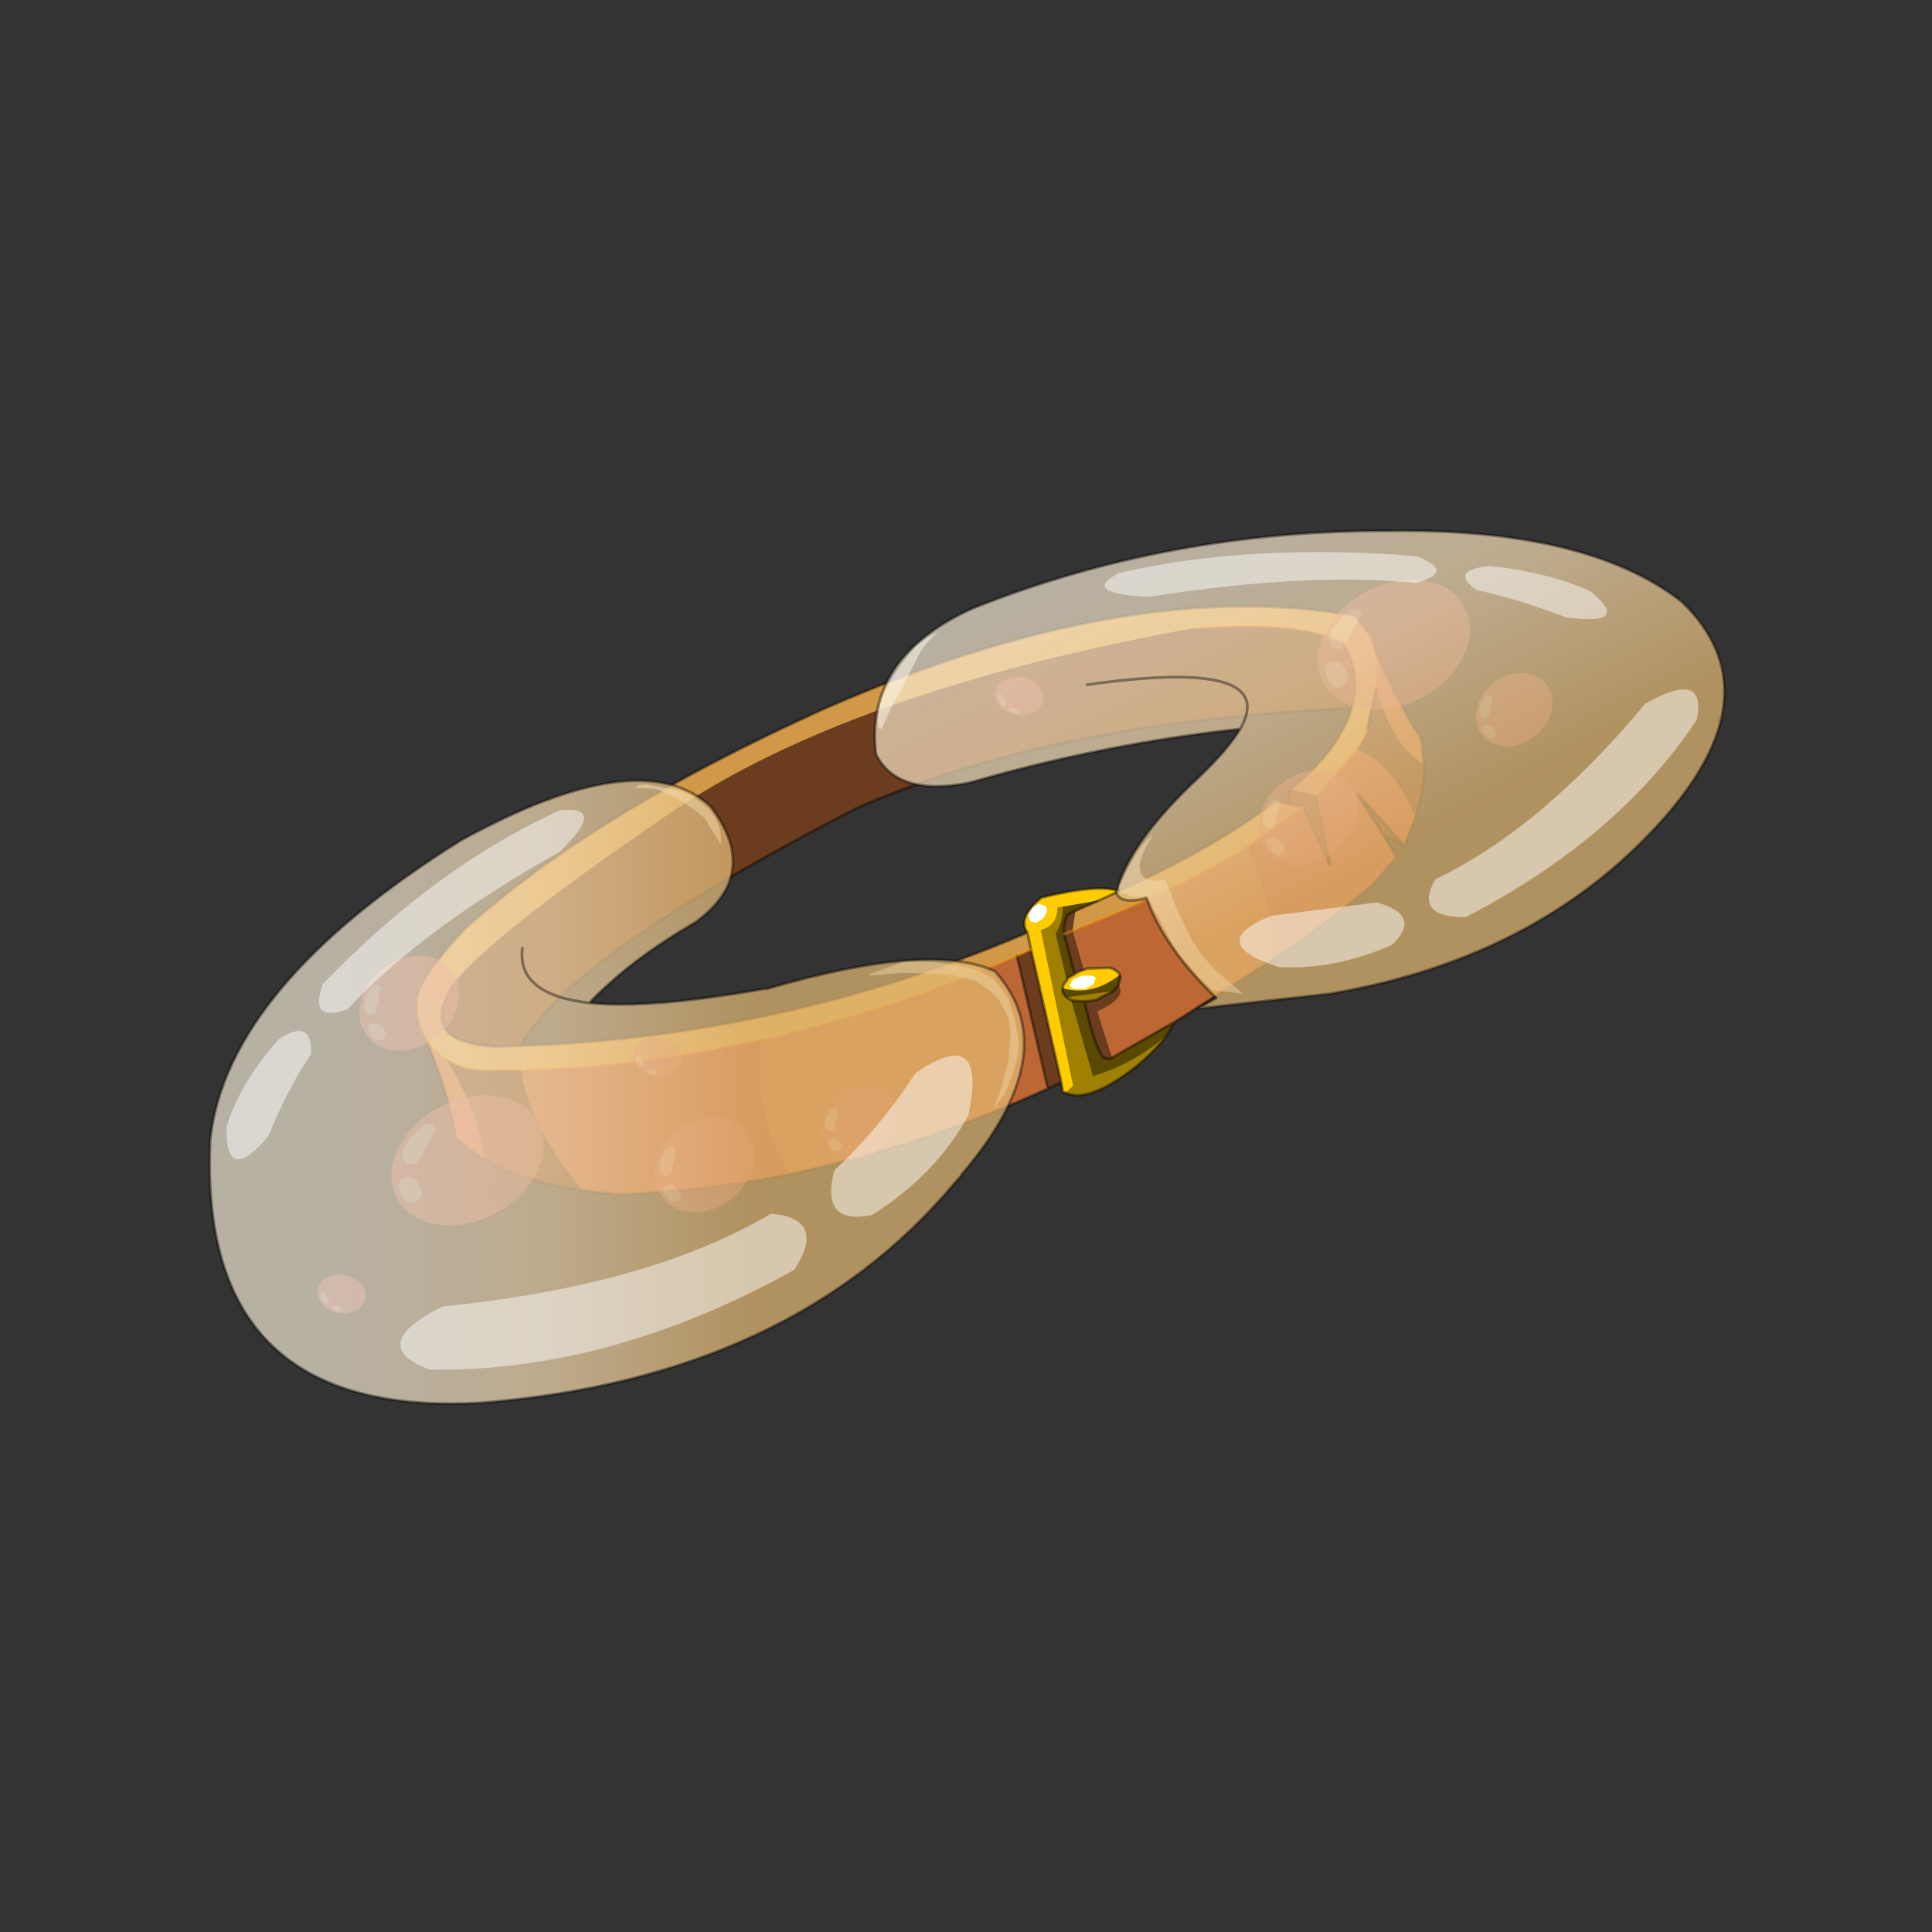 <?xml version="1.0" encoding="UTF-8" standalone="no"?>
<svg xmlns:xlink="http://www.w3.org/1999/xlink" height="440.0px" width="440.0px" xmlns="http://www.w3.org/2000/svg">
  <rect width="100%" height="100%" fill="#333333" stroke="none"/>
  <g transform="matrix(10.0, 0.0, 0.0, 10.0, 0.0, 0.0)">
    <use height="44.0" transform="matrix(0.909, 0.0, 0.0, 0.909, 2.0, 2.0)" width="44.0" xlink:href="#sprite0"/>
  </g>
  <defs>
    <g id="sprite0" transform="matrix(1.0, 0.0, 0.0, 1.0, 0.0, 0.0)">
      <use height="44.0" transform="matrix(1.0, 0.0, 0.0, 1.0, 0.0, 0.0)" width="44.0" xlink:href="#shape0"/>
      <use height="62.3" transform="matrix(0.353, 0.0, 0.0, 0.352, 3.015, 11.065)" width="107.7" xlink:href="#sprite1"/>
    </g>
    <g id="shape0" transform="matrix(1.0, 0.0, 0.0, 1.0, 0.0, 0.0)">
      <path d="M44.0 44.0 L0.0 44.0 0.0 0.0 44.0 0.0 44.0 44.0" fill="#43adca" fill-opacity="0.0" fill-rule="evenodd" stroke="none"/>
    </g>
    <g id="sprite1" transform="matrix(1.0, 0.0, 0.0, 1.0, 0.1, 0.1)">
      <use height="42.1" transform="matrix(1.0, 0.0, 0.0, 1.0, 14.6, 5.25)" width="71.7" xlink:href="#shape1"/>
      <use height="39.0" transform="matrix(-0.135, 0.109, 0.1, 0.123, 78.95, 15.65)" width="43.5" xlink:href="#sprite2"/>
      <use height="39.0" transform="matrix(-0.104, 0.084, 0.077, 0.095, 93.35, 9.05)" width="43.5" xlink:href="#sprite2"/>
      <use height="39.0" transform="matrix(-0.236, 0.111, 0.084, 0.202, 87.55, 1.75)" width="43.5" xlink:href="#sprite2"/>
      <use height="39.0" transform="matrix(-0.025, 0.058, 0.083, 0.028, 56.4, 9.95)" width="43.5" xlink:href="#sprite2"/>
      <use height="39.0" transform="matrix(-0.104, 0.084, 0.077, 0.095, 46.9, 38.45)" width="43.5" xlink:href="#sprite2"/>
      <use height="39.0" transform="matrix(-0.236, 0.111, 0.084, 0.202, 21.8, 38.45)" width="43.5" xlink:href="#sprite2"/>
      <use height="39.0" transform="matrix(-0.135, 0.109, 0.1, 0.123, 36.1, 40.35)" width="43.5" xlink:href="#sprite2"/>
      <use height="39.0" transform="matrix(-0.135, 0.109, 0.1, 0.123, 15.15, 28.85)" width="43.5" xlink:href="#sprite2"/>
      <use height="39.0" transform="matrix(-0.025, 0.058, 0.083, 0.028, 8.3, 52.5)" width="43.5" xlink:href="#sprite2"/>
      <use height="39.0" transform="matrix(-0.025, 0.058, 0.083, 0.028, 30.7, 35.65)" width="43.5" xlink:href="#sprite2"/>
      <use height="62.3" transform="matrix(1.0, 0.0, 0.0, 1.0, -0.1, -0.1)" width="107.7" xlink:href="#shape3"/>
    </g>
    <g id="shape1" transform="matrix(1.0, 0.0, 0.0, 1.0, -14.6, -5.25)">
      <path d="M76.6 19.45 L76.7 18.45 78.5 18.9 79.55 23.8 77.6 19.65 76.6 19.45 M81.05 12.65 Q60.3 13.45 45.9 19.75 25.45 30.35 22.1 36.65 L20.25 36.7 Q14.75 36.4 17.25 32.35 19.6 29.05 32.45 20.25 45.25 11.4 70.0 6.9 77.6 6.35 80.4 7.9 81.8 10.2 81.05 12.65 M61.45 27.05 L61.25 28.45 60.65 28.7 61.25 28.45 62.05 31.25 Q61.65 31.35 61.4 31.55 L60.65 28.7 Q60.6 27.85 60.9 27.3 61.15 27.2 61.45 27.05 M81.4 15.55 L82.15 14.25 82.8 11.1 Q83.9 15.3 86.2 16.65 86.25 18.4 85.6 20.4 83.9 16.4 81.4 15.55 M16.75 37.5 Q18.0 38.4 19.8 38.35 L22.1 38.35 Q22.55 41.6 25.1 45.15 L26.45 46.95 Q22.7 46.4 20.15 45.15 L19.45 44.75 Q19.3 41.65 16.75 37.5 M57.3 30.25 L58.3 29.8 60.45 39.25 59.5 39.7 57.3 30.25 M84.8 22.4 L83.3 21.65 81.5 18.75 84.8 22.4 M64.5 32.35 Q65.15 33.2 63.0 34.2 L64.05 37.5 63.85 37.6 63.45 37.5 63.4 37.45 Q62.8 36.7 62.1 33.5 L62.9 33.4 64.15 32.75 64.25 32.65 64.5 32.35" fill="#6c3c1e" fill-rule="evenodd" stroke="none"/>
      <path d="M73.7 22.4 L77.6 19.65 79.55 23.8 78.5 18.9 81.4 15.55 Q83.9 16.4 85.6 20.4 L84.8 22.4 81.5 18.75 83.3 21.65 84.25 23.2 82.55 25.2 Q79.3 27.9 75.5 30.5 75.45 26.3 73.7 22.4 M22.1 38.35 Q30.55 38.1 39.1 36.2 38.55 41.3 40.8 45.15 L41.2 45.8 Q35.15 47.0 29.1 47.25 L26.45 46.95 25.1 45.15 Q22.55 41.6 22.1 38.35" fill="#b45832" fill-rule="evenodd" stroke="none"/>
      <path d="M61.25 28.45 Q68.8 25.5 73.7 22.4 75.45 26.3 75.5 30.5 L68.5 34.95 64.05 37.5 63.0 34.2 Q65.15 33.2 64.5 32.35 L64.65 31.75 64.6 31.6 Q64.45 31.25 63.85 31.1 L62.3 31.15 62.05 31.25 61.25 28.45 M82.8 11.1 Q82.9 9.25 82.3 7.35 83.85 11.5 86.0 14.8 L86.2 16.65 Q83.9 15.3 82.8 11.1 M14.95 35.3 Q15.65 36.75 16.75 37.5 19.3 41.65 19.45 44.75 L17.5 43.3 Q16.9 39.55 14.95 35.3 M39.1 36.2 Q48.15 34.15 57.3 30.25 L59.5 39.7 Q51.7 43.25 43.95 45.15 L41.2 45.8 40.8 45.15 Q38.55 41.3 39.1 36.2" fill="#bc6734" fill-rule="evenodd" stroke="none"/>
      <path d="M64.55 25.65 Q71.6 22.4 75.65 19.25 L76.6 19.45 77.6 19.65 73.7 22.4 Q68.8 25.5 61.25 28.45 L61.45 27.05 63.15 26.3 64.55 25.65 M76.7 18.45 Q80.25 15.5 81.05 12.65 81.8 10.2 80.4 7.9 77.6 6.35 70.0 6.9 45.25 11.4 32.45 20.25 19.6 29.05 17.25 32.35 14.75 36.4 20.25 36.7 L22.1 36.65 Q40.8 36.0 58.05 28.6 L58.3 29.8 57.3 30.25 Q48.15 34.15 39.1 36.2 30.55 38.1 22.1 38.35 L19.8 38.35 Q18.0 38.4 16.75 37.5 15.65 36.75 14.95 35.3 L14.85 35.1 Q14.65 34.65 14.7 33.4 14.8 31.9 18.05 28.4 27.3 20.05 43.55 12.7 65.2 3.15 81.3 6.05 L82.3 7.35 Q82.9 9.25 82.8 11.1 L82.15 14.25 81.4 15.55 78.5 18.9 76.7 18.45" fill="#d19947" fill-rule="evenodd" stroke="none"/>
      <path d="M63.15 26.3 L61.45 27.05 Q61.15 27.2 60.9 27.3 60.6 27.85 60.65 28.7 L61.4 31.55 60.9 31.85 60.85 32.0 60.05 28.65 Q60.6 27.8 60.55 26.75 L63.15 26.3 M68.5 34.95 L67.95 35.9 Q65.5 38.0 62.7 38.8 L61.15 33.4 61.35 33.45 62.1 33.5 Q62.8 36.7 63.4 37.45 L63.45 37.5 63.85 37.6 64.05 37.5 68.5 34.95 M64.6 31.6 L64.65 31.75 64.5 32.35 64.25 32.65 64.15 32.75 60.8 33.2 60.55 32.85 60.55 32.55 Q62.65 33.15 64.6 31.6" fill="#5c4901" fill-rule="evenodd" stroke="none"/>
      <path d="M67.95 35.9 Q66.55 37.75 64.25 39.2 61.95 40.6 60.75 40.0 L61.3 39.5 59.0 28.4 Q60.15 28.15 60.2 26.8 L60.55 26.75 Q60.6 27.8 60.05 28.65 L60.85 32.0 Q60.55 32.3 60.55 32.55 L60.55 32.85 60.8 33.2 61.15 33.4 60.8 33.2 64.15 32.75 62.9 33.4 62.1 33.5 61.35 33.45 61.15 33.4 62.7 38.8 Q65.5 38.0 67.95 35.9" fill="#a08001" fill-rule="evenodd" stroke="none"/>
      <path d="M58.05 28.6 Q57.3 27.55 59.05 26.1 63.15 25.1 64.55 25.65 L63.15 26.3 60.55 26.75 60.2 26.8 Q60.15 28.15 59.0 28.4 L61.3 39.5 60.75 40.0 60.55 39.9 60.45 39.25 58.3 29.8 58.05 28.6 M62.05 31.25 L62.3 31.15 63.85 31.1 Q64.45 31.25 64.6 31.6 62.65 33.15 60.55 32.55 60.55 32.3 60.85 32.0 L60.9 31.85 61.4 31.55 Q61.65 31.35 62.05 31.25" fill="#ffcc00" fill-rule="evenodd" stroke="none"/>
      <path d="M64.55 25.65 Q71.6 22.4 75.65 19.25 L76.6 19.45 76.7 18.45 Q80.25 15.5 81.05 12.65 60.3 13.45 45.9 19.75 25.45 30.35 22.1 36.65 40.8 36.0 58.05 28.6 57.3 27.55 59.05 26.1 63.15 25.1 64.55 25.65 L63.15 26.3 61.45 27.05 Q61.15 27.2 60.9 27.3 60.6 27.85 60.65 28.7 M77.6 19.65 L76.6 19.45 M76.7 18.45 L78.5 18.9 M82.15 14.25 L82.8 11.1 M82.3 7.35 L81.3 6.05 Q65.2 3.15 43.55 12.7 27.3 20.05 18.05 28.4 14.8 31.9 14.7 33.4 14.65 34.65 14.85 35.1 L14.95 35.3 M58.3 29.8 L58.05 28.6 M85.6 20.4 Q86.25 18.4 86.2 16.65 L86.0 14.8 Q83.85 11.5 82.3 7.35 M85.6 20.4 L84.8 22.4 83.3 21.65 84.25 23.2 82.55 25.2 Q79.3 27.9 75.5 30.5 L68.5 34.95 67.95 35.9 Q66.55 37.75 64.25 39.2 61.95 40.6 60.75 40.0 L60.55 39.9 60.45 39.25 59.5 39.7 Q51.7 43.25 43.95 45.15 L41.2 45.8 Q35.15 47.0 29.1 47.25 L26.45 46.95 Q22.7 46.4 20.15 45.15 L19.45 44.75 17.5 43.3 Q16.9 39.55 14.95 35.3 M84.8 22.4 L81.5 18.75 83.3 21.65 M80.4 7.9 Q81.8 10.2 81.05 12.65 M62.05 31.25 L62.3 31.15 63.85 31.1 Q64.45 31.25 64.6 31.6 L64.65 31.75 64.5 32.35 M64.05 37.5 L68.5 34.95 M61.4 31.55 Q61.65 31.35 62.05 31.25 M60.85 32.0 L60.9 31.85 61.4 31.55 60.65 28.7 M62.1 33.5 L61.35 33.45 61.15 33.4 60.8 33.2 60.55 32.85 60.55 32.55 Q60.55 32.3 60.85 32.0 M64.15 32.75 L64.25 32.65 64.5 32.35 M64.15 32.75 L62.9 33.4 62.1 33.5 Q62.8 36.7 63.4 37.45 M63.45 37.5 L63.85 37.6 64.05 37.5 M59.5 39.7 L57.3 30.25 M60.45 39.25 L58.3 29.8 M77.6 19.65 L79.55 23.8 78.5 18.9 M22.1 36.65 L20.25 36.7 Q14.75 36.4 17.25 32.35" fill="none" stroke="#000000" stroke-linecap="round" stroke-linejoin="round" stroke-opacity="0.4" stroke-width="0.2"/>
      <path d="M61.25 28.45 Q68.8 25.5 73.7 22.4 L77.6 19.65 M78.5 18.9 L81.4 15.55 82.15 14.25 M82.8 11.1 Q82.9 9.25 82.3 7.35 M14.95 35.3 Q15.65 36.75 16.75 37.5 18.0 38.4 19.8 38.35 L22.1 38.35 Q30.55 38.1 39.1 36.2 48.15 34.15 57.3 30.25 L58.3 29.8 M60.65 28.7 L61.25 28.45 M70.0 6.9 Q77.6 6.35 80.4 7.9" fill="none" stroke="#ff9900" stroke-linecap="round" stroke-linejoin="round" stroke-opacity="0.4" stroke-width="0.2"/>
      <path d="M59.45 27.1 L59.15 27.6 58.65 27.9 58.25 27.8 58.1 27.35 58.4 26.85 Q58.65 26.6 58.9 26.55 L59.35 26.7 59.45 27.1" fill="#ffffff" fill-rule="evenodd" stroke="none"/>
      <path d="M62.7 32.3 L62.15 32.6 61.4 32.6 Q61.1 32.55 61.05 32.35 L61.25 31.95 61.9 31.65 62.55 31.65 Q62.85 31.7 62.9 31.85 L62.7 32.3" fill="#ffffff" fill-rule="evenodd" stroke="none"/>
    </g>
    <g id="sprite2" transform="matrix(1.0, 0.0, 0.0, 1.0, 0.0, 0.0)">
      <use height="39.0" transform="matrix(1.0, 0.0, 0.0, 1.0, 0.0, 0.0)" width="43.5" xlink:href="#shape2"/>
    </g>
    <g id="shape2" transform="matrix(1.0, 0.0, 0.0, 1.0, 0.0, 0.0)">
      <path d="M36.65 22.65 Q37.2 24.65 39.25 24.65 42.05 24.65 42.05 19.95 42.05 15.4 39.3 15.9 36.5 16.4 36.5 20.65 L36.65 22.65 M37.7 10.5 Q37.7 6.9 32.15 4.25 26.6 1.55 26.6 5.95 26.6 6.3 30.55 9.8 34.45 13.3 34.9 13.3 36.35 13.3 37.1 12.35 37.7 11.55 37.7 10.5 M37.1 5.7 Q43.5 11.4 43.5 19.5 43.5 27.6 37.1 33.3 30.75 39.0 21.75 39.0 12.75 39.0 6.35 33.3 0.0 27.6 0.0 19.5 0.0 11.4 6.35 5.7 12.75 0.0 21.75 0.0 30.75 0.0 37.1 5.7" fill="#d06a6a" fill-opacity="0.482" fill-rule="evenodd" stroke="none"/>
      <path d="M37.7 10.5 Q37.7 11.55 37.1 12.35 36.35 13.3 34.9 13.3 34.45 13.3 30.55 9.8 26.6 6.3 26.6 5.95 26.6 1.55 32.15 4.25 37.7 6.9 37.7 10.5 M36.65 22.65 L36.5 20.65 Q36.5 16.4 39.3 15.9 42.05 15.4 42.05 19.95 42.05 24.65 39.25 24.65 37.2 24.65 36.65 22.65" fill="#e6bbbb" fill-opacity="0.482" fill-rule="evenodd" stroke="none"/>
    </g>
    <g id="shape3" transform="matrix(1.0, 0.0, 0.0, 1.0, 0.1, 0.1)">
      <path d="M31.75 18.4 L30.75 18.3 30.2 18.3 Q30.35 18.05 31.05 18.05 L33.2 18.45 Q36.3 19.6 36.3 22.05 L36.25 22.3 36.15 22.1 35.15 20.45 Q33.95 19.4 32.6 18.75 L31.75 18.4 M66.9 21.7 L66.9 21.75 Q66.0 23.2 66.0 23.9 L66.1 24.4 Q66.4 24.9 67.3 24.9 L67.85 24.85 68.6 26.8 69.65 29.0 Q70.4 30.3 71.6 31.45 L73.3 32.9 73.4 32.95 71.35 32.7 71.2 32.7 71.1 32.6 70.5 32.05 70.25 31.8 68.8 30.1 68.45 29.55 66.5 25.95 65.7 26.05 64.65 25.75 64.55 25.4 Q64.55 25.1 64.7 25.0 L65.2 24.0 65.8 22.95 Q66.3 22.15 66.9 21.7 M50.15 8.2 L50.95 7.6 51.75 7.15 Q50.75 8.0 50.3 8.9 L49.25 11.0 49.15 11.2 48.45 12.4 47.85 13.75 47.7 14.1 Q47.45 14.05 47.45 13.75 L47.45 13.4 Q47.45 11.35 50.15 8.2 M55.4 32.75 L54.4 32.05 53.1 31.7 52.65 31.6 52.1 31.55 49.15 31.45 46.95 31.65 46.8 31.55 48.9 30.8 49.1 30.7 50.0 30.65 Q53.55 30.65 55.65 31.85 L56.65 33.2 57.15 34.7 57.45 36.45 Q57.45 37.65 56.5 40.0 L55.6 41.2 56.15 39.8 56.7 37.7 56.85 35.8 56.7 34.65 56.0 33.35 55.45 32.8 55.4 32.75" fill="#ffffff" fill-opacity="0.529" fill-rule="evenodd" stroke="none"/>
      <path d="M73.15 14.1 Q63.55 15.15 54.2 17.85 L53.8 17.95 Q48.8 18.9 47.3 15.9 46.45 9.0 54.2 5.5 68.1 -0.05 83.7 0.0 97.8 -0.2 104.5 5.05 111.0 11.35 103.5 20.15 94.65 30.4 79.5 32.95 L70.15 34.0 71.45 33.25 Q67.8 29.75 66.5 26.15 64.65 26.6 64.35 25.75 65.25 22.2 70.15 17.6 72.3 15.55 73.15 14.1 76.05 9.0 62.3 10.95 76.05 9.0 73.15 14.1" fill="url(#gradient0)" fill-rule="evenodd" stroke="none"/>
      <path d="M52.9 46.4 Q41.35 60.25 19.45 62.05 -0.9 63.3 0.05 43.3 1.25 32.45 17.8 22.05 30.55 15.0 35.55 19.6 39.2 24.4 34.5 27.85 29.85 30.55 26.95 33.6 31.2 34.05 39.35 32.6 L39.55 32.6 Q51.15 29.2 55.75 31.35 60.85 37.05 53.35 45.85 L53.35 45.9 52.9 46.4 M22.2 29.7 Q21.8 33.0 26.95 33.6 21.8 33.0 22.2 29.7" fill="url(#gradient1)" fill-rule="evenodd" stroke="none"/>
      <path d="M73.15 14.1 Q72.3 15.55 70.15 17.6 65.25 22.2 64.35 25.75 64.65 26.6 66.5 26.15 67.8 29.75 71.45 33.25 L70.15 34.0 79.5 32.95 Q94.65 30.4 103.5 20.15 111.0 11.35 104.5 5.05 97.8 -0.2 83.7 0.0 68.1 -0.05 54.2 5.5 46.45 9.0 47.3 15.9 48.8 18.9 53.8 17.95 L54.2 17.85 Q63.55 15.15 73.15 14.1 76.05 9.0 62.3 10.95 M52.9 46.4 Q41.35 60.25 19.45 62.05 -0.9 63.3 0.05 43.3 1.25 32.45 17.8 22.05 30.55 15.0 35.55 19.6 39.2 24.4 34.5 27.85 29.85 30.55 26.95 33.6 31.2 34.05 39.35 32.6 L39.55 32.6 Q51.15 29.2 55.75 31.35 60.85 37.05 53.35 45.85 L53.35 45.9 52.9 46.4 M26.95 33.6 Q21.8 33.0 22.2 29.7" fill="none" stroke="#000000" stroke-linecap="round" stroke-linejoin="round" stroke-opacity="0.4" stroke-width="0.2"/>
      <path d="M24.85 19.9 Q16.05 23.9 8.05 32.25 7.0 35.05 9.8 34.05 15.1 28.3 24.85 22.85 28.3 19.5 24.85 19.9 M4.2 43.05 Q5.45 39.85 7.2 37.25 7.3 34.6 4.9 36.2 2.15 39.3 1.2 42.45 1.15 46.7 4.2 43.05" fill="#ffffff" fill-opacity="0.482" fill-rule="evenodd" stroke="none"/>
      <path d="M15.6 59.7 Q28.4 59.9 41.5 52.6 43.85 48.95 39.85 48.6 31.15 53.75 16.55 55.2 11.05 57.95 15.6 59.7 M50.1 38.6 Q47.45 42.65 44.35 45.5 43.3 49.45 47.0 48.7 51.55 45.85 53.85 41.6 55.25 35.05 50.1 38.6" fill="#ffffff" fill-opacity="0.482" fill-rule="evenodd" stroke="none"/>
      <path d="M64.55 3.0 Q73.85 0.85 85.65 1.8 88.5 2.9 85.65 3.7 77.7 2.95 66.65 4.7 61.75 4.45 64.55 3.0 M96.25 6.15 Q93.05 4.9 89.9 4.2 87.95 2.8 90.85 2.5 95.05 2.95 98.0 4.3 101.05 6.8 96.25 6.15" fill="#ffffff" fill-opacity="0.482" fill-rule="evenodd" stroke="none"/>
      <path d="M105.55 13.45 Q100.0 21.85 89.15 27.5 85.45 27.5 87.0 24.8 94.5 21.2 101.9 12.3 106.3 9.8 105.55 13.45 M75.35 27.4 L82.85 26.45 Q86.1 27.35 83.95 29.45 79.95 31.25 75.9 31.05 70.6 29.35 75.35 27.4" fill="#ffffff" fill-opacity="0.482" fill-rule="evenodd" stroke="none"/>
    </g>
    <linearGradient gradientTransform="matrix(-0.009, -0.017, 0.031, -0.016, 76.65, 11.2)" gradientUnits="userSpaceOnUse" id="gradient0" spreadMethod="pad" x1="-819.2" x2="819.2">
      <stop offset="0.067" stop-color="#e6ba73" stop-opacity="0.702"/>
      <stop offset="0.506" stop-color="#f8ddb1" stop-opacity="0.702"/>
      <stop offset="1.0" stop-color="#fef4e0" stop-opacity="0.651"/>
    </linearGradient>
    <linearGradient gradientTransform="matrix(-0.02, 0.0, 0.0, -0.027, 24.55, 39.95)" gradientUnits="userSpaceOnUse" id="gradient1" spreadMethod="pad" x1="-819.2" x2="819.2">
      <stop offset="0.067" stop-color="#e6ba73" stop-opacity="0.702"/>
      <stop offset="0.506" stop-color="#f8ddb1" stop-opacity="0.702"/>
      <stop offset="1.0" stop-color="#fef4e0" stop-opacity="0.651"/>
    </linearGradient>
  </defs>
</svg>
